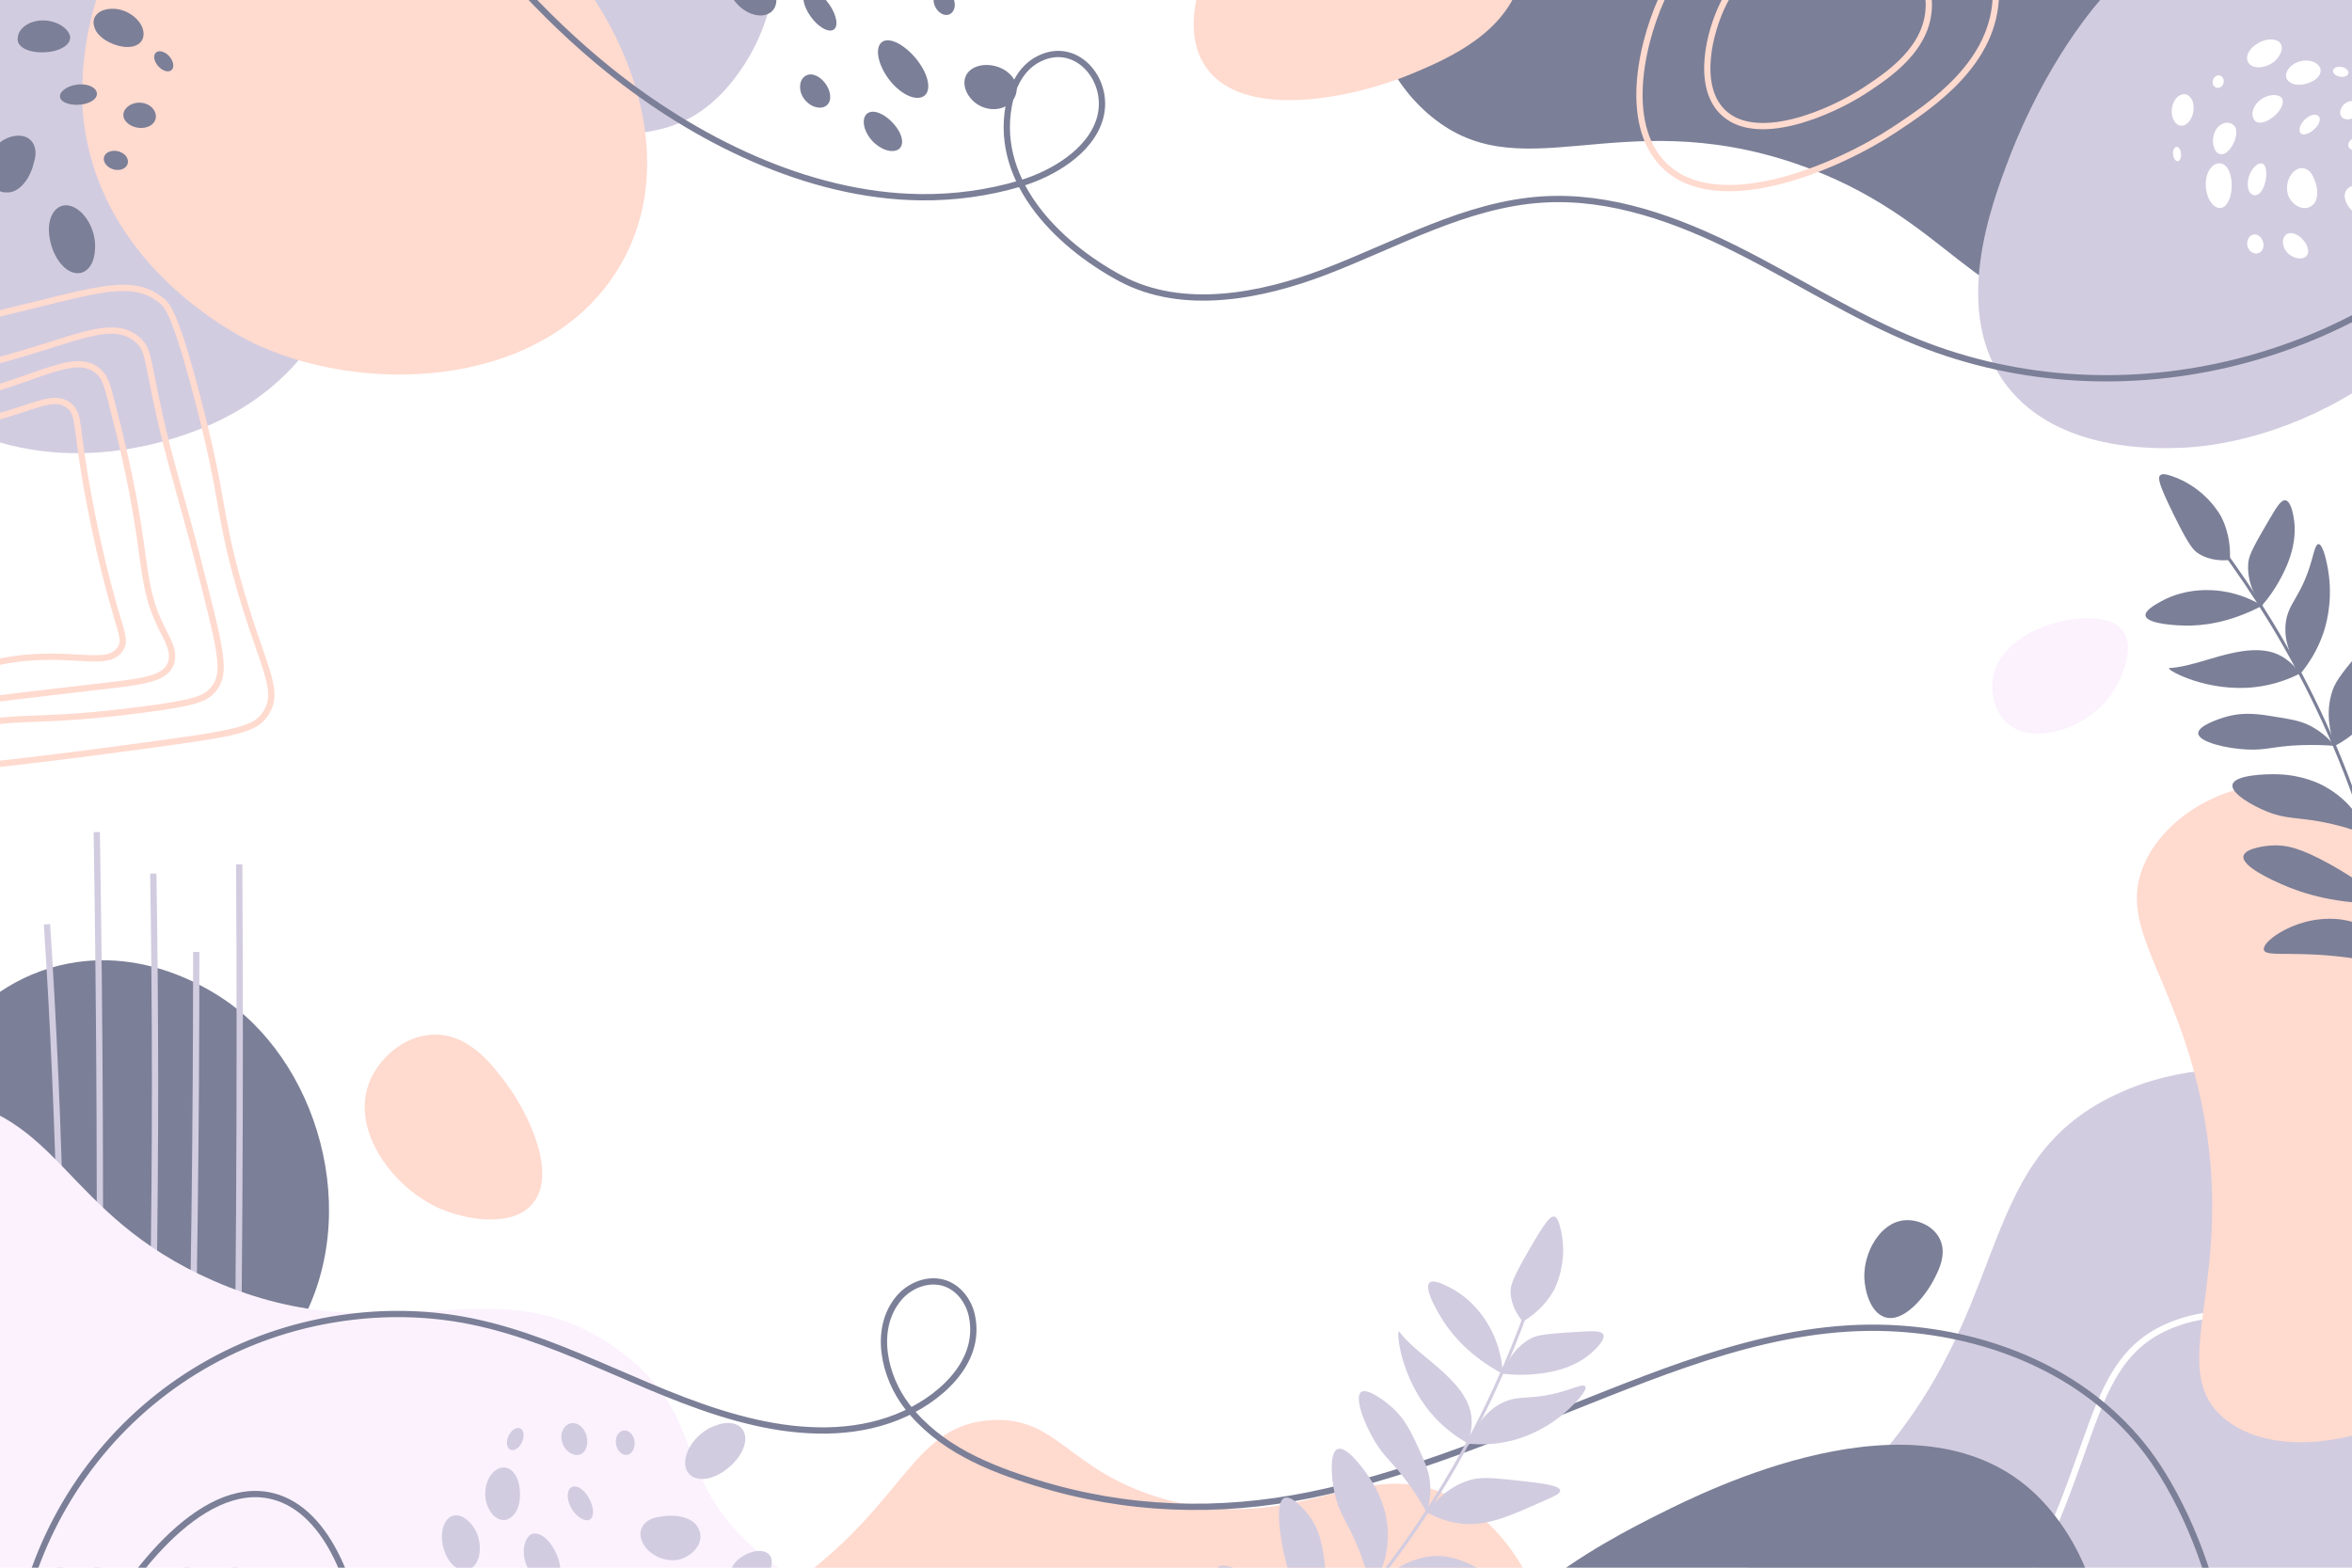 <?xml version="1.0" encoding="utf-8"?>
<!-- Generator: Adobe Illustrator 27.5.0, SVG Export Plug-In . SVG Version: 6.00 Build 0)  -->
<svg version="1.1" xmlns="http://www.w3.org/2000/svg" xmlns:xlink="http://www.w3.org/1999/xlink" x="0px" y="0px"
	 viewBox="0 0 750 500" style="enable-background:new 0 0 750 500;" xml:space="preserve">
<g id="BACKGROUND">
	<rect style="fill:#FFFFFF;" width="750" height="500"/>
</g>
<g id="OBJECTS">
	<g>
		<defs>
			<rect id="SVGID_1_" width="750" height="500"/>
		</defs>
		<clipPath id="SVGID_00000103948410546337628980000017820619547298680231_">
			<use xlink:href="#SVGID_1_"  style="overflow:visible;"/>
		</clipPath>
		<g style="clip-path:url(#SVGID_00000103948410546337628980000017820619547298680231_);">
			<path style="fill:#FFDACF;" d="M493.618,544.097c-4.467,24.71-24.315,43.315-44.513,49.543
				c-28.951,8.927-38.746-13.704-78.195-13.772c-46.867-0.08-59.218,31.818-95.724,23.247c-26.367-6.19-22.025-23.324-51.311-31.275
				c-39.366-10.688-74.187,12.945-85.735-2.702c-3.844-5.208-2.908-11.785-2.801-12.465c4.07-25.964,66.988-13.86,120.704-53.905
				c32.852-24.491,35.427-48.482,60.214-49.832c21.152-1.152,24.157,16.054,54.117,24.921c43.824,12.971,65.071-15.652,93.891,0.38
				C484.857,489.692,498.363,517.852,493.618,544.097z"/>
			<path style="fill:#D2CCE0;" d="M-61.597,76.836c2.329,7.845,14.134,43.962,50.536,60.254
				c37.732,16.888,74.402,0.173,80.087-2.529c46.816-22.247,37.312-64.285,82.211-83.965c33.712-14.777,56.59,1.242,78.085-19.978
				c11.528-11.38,20.65-31.487,16.398-48.816C234.255-64.935,125.596-91.084,40.504-66.833C16.157-59.894-24.93-47.518-48.641-8.127
				C-52.945-0.976-74.21,34.352-61.597,76.836z"/>
			<path style="fill:#D2CCE0;" d="M521.296,604.931c-6.478-5.561-32.312-27.74-29.24-53.494c4.007-33.59,52.161-31.13,98.65-77.546
				c53.292-53.208,35.98-102.336,84.23-124.898c40.631-18.999,83.67,1.453,86.729,2.963c41.419,20.45,53.382,61.696,55.839,70.168
				c13.448,46.371-6.661,85.728-14.257,100.595c-30.174,59.057-87.489,80.804-110.219,89.428
				C678.569,617.635,579.762,655.124,521.296,604.931z"/>
			<path style="fill:none;stroke:#FFFFFF;stroke-width:2;stroke-miterlimit:10;" d="M629.191,670.368
				c-31.603-2.234-67.625-25.953-70.381-53.191c-3.292-32.531,44.074-38.355,82.697-103.967
				c28.317-48.105,22.911-79.046,50.607-90.48c21.762-8.985,50.904-0.534,66.342,16.503c32.968,36.382-1.222,106.768-11.597,128.127
				C737.144,587.359,694.578,674.989,629.191,670.368z"/>
			<path style="fill:#FFDACF;" d="M775.252,445.76c-18.859,14.881-51.164,19.972-66.615,6.107
				c-18.453-16.559,5.13-44.005-6.711-100.508c-8.682-41.427-27.508-56.014-17.817-76.564c7.615-16.147,28.268-26.286,45.621-24.615
				c37.057,3.568,53.821,60.485,58.908,77.757C793.401,344.109,814.271,414.97,775.252,445.76z"/>
			<path style="fill:#7B7F97;" d="M647.557,475.133c17.985,15.926,28.716,46.819,17.806,64.481
				c-13.029,21.094-44.218,2.742-97.732,24.401c-39.235,15.88-50.259,36.992-72.199,31.093
				c-17.24-4.635-30.876-23.167-32.305-40.542c-3.05-37.104,49.999-63.68,66.098-71.745
				C544.299,475.27,610.345,442.182,647.557,475.133z"/>
			<path style="fill:#7B7F97;" d="M21.654,307.337c28.235-5.477,50.46,11.689,53.68,14.259
				c29.41,23.473,41.273,74.231,15.097,109.037c-19.748,26.259-59.494,41.24-91.423,24.324
				c-33.289-17.637-38.163-59.394-32.711-85.552C-28.754,345.657-10.895,313.651,21.654,307.337z"/>
			<g>
				<path style="fill:none;stroke:#D2CCE0;stroke-width:2;stroke-miterlimit:10;" d="M14.987,294.797
					c2.022,31.145,3.58,65.077,4.326,101.479c0.907,44.206,0.475,85.107-0.721,122.069"/>
				<path style="fill:none;stroke:#D2CCE0;stroke-width:2;stroke-miterlimit:10;" d="M30.13,549.576
					c0.67-31.259,1.159-63.219,1.442-95.852c0.567-65.332,0.261-128.184-0.721-188.341"/>
				<path style="fill:none;stroke:#D2CCE0;stroke-width:2;stroke-miterlimit:10;" d="M45.993,513.932
					c1.315-31.946,2.31-65.314,2.884-100.008c0.786-47.475,0.706-92.664,0-135.305"/>
				<path style="fill:none;stroke:#D2CCE0;stroke-width:2;stroke-miterlimit:10;" d="M62.578,303.621
					c-0.001,54.963-0.673,111.878-2.163,170.602c-0.606,23.878-1.331,47.412-2.163,70.594"/>
				<path style="fill:none;stroke:#D2CCE0;stroke-width:2;stroke-miterlimit:10;" d="M76.279,275.677
					c0.223,36.062,0.232,72.839,0,110.303c-0.379,61.163-1.378,120.517-2.884,177.956"/>
			</g>
			<path style="fill:#FBF2FE;" d="M-101.711,386.762c18.701-27.943,53.017-40.166,81.143-37.008
				c40.315,4.527,40.233,37.548,88.623,58.732c57.489,25.167,89.714-7.383,129.943,22.665
				c29.056,21.703,14.562,40.413,46.259,65.839c42.608,34.177,97.994,23.79,103.801,49.175c1.933,8.449-2.734,16.022-3.229,16.8
				c-18.885,29.695-89.647-18.818-177.007,1.609c-53.428,12.492-69.422,40.566-100.572,28.965
				c-26.583-9.9-21.067-32.628-53.102-59.539c-46.859-39.363-88.251-15.592-115.055-50.688
				C-120.057,458.235-121.574,416.442-101.711,386.762z"/>
			<path style="fill:#FFDACF;" d="M26.506,36.986c5.114,49.868,52.78,71.833,56.524,73.482
				c36.333,16.001,91.549,12.361,114.179-24.871c24.328-40.026-3.612-94.837-39.567-118.701
				C132.578-49.74,88.336-61.479,55.827-36.837C22.282-11.408,26.184,33.843,26.506,36.986z"/>
			<path style="fill:#FFDACF;" d="M117.524,345.818c-5.422,15.102,7.867,33.088,22.61,39.567c8.111,3.565,22.65,6.279,29.393-1.13
				c8.607-9.458-1.115-29.233-7.913-38.437c-4.37-5.916-12.105-16.387-23.74-15.827C128.487,330.443,120.37,337.889,117.524,345.818
				z"/>
			<path style="fill:#7B7F97;" d="M607.199,389.205c-7.781,0.762-12.93,10.367-12.708,18.211c0.122,4.315,1.96,11.284,6.629,12.708
				c5.961,1.817,12.641-6.589,15.276-11.503c1.694-3.159,4.691-8.749,2.017-13.756C616.257,390.826,611.285,388.805,607.199,389.205
				z"/>
			<path style="fill:none;stroke:#7B7F97;stroke-width:2;stroke-miterlimit:10;" d="M68.868,598.583
				c30.138-4.346,48.464-42.624,46.209-73.101c-1.241-16.767-9.626-43.553-28.045-48.263c-23.512-6.013-48.009,27.876-57.389,47.46
				c-6.029,12.588-16.7,34.869-5.409,53.875C33.342,593.884,53.045,600.865,68.868,598.583z"/>
			<path style="fill:#7B7F97;" d="M433.822-33.393c-0.524,5.431-4.516,46.777,21.29,69.438
				c29.413,25.829,60.163-3.388,117.455,16.117c49.785,16.949,58.418,50.167,92.532,45.541c29.18-3.957,46.797-31.505,50.722-37.643
				c23.867-37.322,15.895-86.516-0.611-116.921c-42.961-79.135-180.237-98.224-242.948-45.563
				C466.478-97.566,437.685-73.409,433.822-33.393z"/>
			<path style="fill:#D2CCE0;" d="M727.665-28.222c-55.162-5.273-84.418,71.845-87.074,78.847
				c-5.561,14.659-18.57,48.951-0.709,72.344c16.263,21.3,47.866,20.134,55.321,19.859c43.671-1.611,101.93-37.394,100.55-90.904
				C794.788,14.514,764.852-24.667,727.665-28.222z"/>
			<path style="fill:#FBF2FE;" d="M635.944,214.271c-1.602,5.498-0.25,12.644,4.221,16.513c8.003,6.925,24.336,1.91,32.177-8.112
				c4.77-6.097,8.639-16.912,4.309-21.936C669.652,192.618,640.469,198.74,635.944,214.271z"/>
			<path style="fill:none;stroke:#7B7F97;stroke-width:2;stroke-miterlimit:10;" d="M3.693,549.558
				C0.66,484.459,46.666,427.967,111.894,420.004c12.776-1.56,25.804-1.149,38.423,1.427c31.597,6.452,59.189,25.171,90.631,32.27
				c14.778,3.336,30.813,3.992,45.124-1.73c12.764-5.103,27.154-17.017,23.827-32.386c-0.977-4.513-4.069-8.701-8.419-10.249
				c-5.249-1.868-11.392,0.497-14.939,4.794c-8.17,9.898-4.526,25.087,2.656,34.364c10.315,13.323,25.733,19.633,41.35,24.461
				c28.609,8.846,57.983,9.842,87.253,3.858c28.359-5.798,55.362-16.742,82.273-27.405c32.703-12.958,66.508-27.295,102.217-25.835
				c29.519,1.207,59.209,12.324,78.844,35.063c2.808,3.252,7.205,8.752,12.292,18.28c20.428,38.269,21.19,83.247,18.349,114.711"/>
			<path style="fill:none;stroke:#7B7F97;stroke-width:2;stroke-miterlimit:10;" d="M138.55-38.647
				c15.677,22.558,34.015,43.517,55.422,60.812c27.525,22.236,63.443,40.278,99.445,40.736c10.827,0.138,21.68-1.326,32.059-4.422
				c9.994-2.981,22.352-10.123,25.327-20.906c3.402-12.331-8.131-25.516-20.427-18.301c-4.303,2.525-6.989,7.211-8.19,12.054
				c-6.29,25.374,14.474,46.351,35.104,57.448c19.909,10.709,45.083,5.62,65.093-2.015c22.952-8.758,45.07-21.613,69.589-23.136
				c21.55-1.338,42.68,6.322,61.976,16.009c19.296,9.687,37.553,21.529,57.592,29.568c65.249,26.174,143.294,6.252,188.697-47.183
				c26.432-31.107,40.764-72.238,39.387-113.036"/>
			<g>
				<path style="fill:none;stroke:#D2CCE0;stroke-miterlimit:10;" d="M386.809,555.595c11.363-8.655,23.335-19.067,35.183-31.56
					c37.586-39.632,56.903-82.264,67.142-112.51"/>
				<path style="fill:#D2CCE0;" d="M406.693,539.011c3.749-0.912,8.443-1.56,13.775-1.099c0.884,0.076,5.697,0.521,11.793,2.458
					c6.932,2.203,8.974,4.253,13.559,3.717c3.288-0.384,5.382-1.806,5.841-1.132c0.573,0.842-1.904,4.223-5.103,6.205
					c-6.033,3.738-13.523,1.81-19.846,0.183c-1.56-0.401-7.323-1.968-13.89-5.976C410.226,541.785,408.171,540.227,406.693,539.011z
					"/>
				<path style="fill:#D2CCE0;" d="M421.695,524.232c6.544-5.527,12.388-7.12,15.941-7.655c4.805-0.724,4.619,0.606,17.448,1.162
					c7.547,0.327,12.233,0.067,12.775,1.866c0.199,0.661-0.149,1.643-2.052,3.332c-6.269,5.567-19.051,9.612-32.909,5.982
					C430.219,528.217,426.225,526.895,421.695,524.232z"/>
				<path style="fill:#D2CCE0;" d="M437.148,506.951c1.485-1.596,11.405-11.967,23.497-10.549c4.698,0.551,8.891,2.784,14.599,5.823
					c2.838,1.511,6.74,3.618,6.395,4.862c-0.329,1.186-4.22,0.505-9.83,1.01c-8.438,0.759-10.504,3.278-16.115,3.96
					C451.415,512.577,445.227,512.01,437.148,506.951z"/>
				<path style="fill:#D2CCE0;" d="M454.961,482.334c2.638-3.616,7.285-8.537,14.253-10.423c3.502-0.948,7.859-0.464,16.574,0.504
					c5.382,0.597,11.577,1.318,11.718,2.96c0.078,0.916-1.758,1.767-2.9,2.281c-15.014,6.757-22.521,10.136-32.254,7.641
					C460.6,484.849,457.981,484.01,454.961,482.334z"/>
				<path style="fill:#D2CCE0;" d="M468.28,460.454c3.256-8.052,7.467-11.454,10.781-13.06c5.779-2.801,9.388-0.411,20.777-4.089
					c2.81-0.908,5.164-1.884,5.694-1.129c0.83,1.183-3.456,5.704-6.492,8.347c-7.124,6.201-14.534,8.301-16.301,8.771
					C477.164,460.776,472.139,460.827,468.28,460.454z"/>
				<path style="fill:#D2CCE0;" d="M479.019,438.115c1.114-2.966,3.708-8.324,9.24-11.295c2.343-1.259,6.776-1.533,15.641-2.083
					c4.663-0.289,6.828-0.22,7.35,0.905c0.676,1.457-1.765,3.914-2.714,4.869c-6.671,6.715-16.426,7.565-20.267,7.85
					C486.042,438.526,482.861,438.598,479.019,438.115z"/>
				<path style="fill:#D2CCE0;" d="M485.567,421.524c-1.524-1.844-3.738-5.138-3.871-9.395c-0.06-1.932,0.315-3.842,5.938-13.602
					c5.391-9.357,6.861-10.751,7.982-10.493c0.794,0.183,1.292,1.168,1.793,2.969c3.187,11.455-1.951,20.584-1.951,20.584
					C492.47,416.897,488.241,419.952,485.567,421.524z"/>
				<path style="fill:#D2CCE0;" d="M407.544,538.431c-1.567-4.484-4.19-11.217-8.352-18.953
					c-6.824-12.682-12.314-17.891-10.852-19.622c1.724-2.041,12.128,1.932,18.324,9.68c1.442,1.803,6.848,8.563,5.657,17.84
					C411.624,532.809,408.983,536.633,407.544,538.431z"/>
				<path style="fill:#D2CCE0;" d="M422.664,524.286c0.841-9.151,0.569-16.792,0.095-22.362c-0.886-10.405-2.597-14.975-5.435-18.68
					c-0.244-0.319-5.135-6.61-7.764-5.486c-3.092,1.322-1.198,12.106-0.676,15.082C410.184,500.234,413.437,511.43,422.664,524.286z
					"/>
				<path style="fill:#D2CCE0;" d="M437.118,506.555c-1.155-5.125-2.708-9.775-4.503-13.986c-3.253-7.635-5.676-10.022-7.055-16.4
					c-1.07-4.948-1.651-12.946,0.972-14.007c2.936-1.188,8.71,6.784,10.866,10.246c4.192,6.734,4.887,12.783,5.019,14.083
					c0.582,5.755-0.615,10.116-0.936,11.222C440.312,501.731,438.471,504.704,437.118,506.555z"/>
				<path style="fill:#D2CCE0;" d="M454.961,482.334c-1.181-2.119-3.132-5.418-5.899-9.214c-5.059-6.941-7.341-7.993-10.511-13.157
					c-3.572-5.819-6.714-14.322-4.542-15.978c1.905-1.453,7.426,2.72,9.668,4.685c4.497,3.943,6.492,8.379,9.215,14.435
					c1.715,3.815,2.755,6.185,3.095,9.701C456.377,476.857,455.624,480.214,454.961,482.334z"/>
				<path style="fill:#D2CCE0;" d="M468.02,460.309c-2.926-1.626-7.499-4.604-11.73-9.616
					c-9.654-11.436-11.016-25.752-10.246-26.039c0.148-0.055,0.335,0.422,1.755,1.979c0.97,1.064,1.741,1.782,2.453,2.445
					c6.1,5.683,16.306,12.137,18.567,20.716C469.4,451.998,469.755,455.474,468.02,460.309z"/>
				<path style="fill:#D2CCE0;" d="M479.239,438.228c-10.56-5.675-16.074-12.386-18.969-16.83
					c-0.451-0.693-6.599-10.239-4.44-12.292c1.229-1.168,4.632,0.581,6.599,1.591c8.265,4.247,12.245,11.746,13.382,14.084
					C477.101,427.436,478.907,432.032,479.239,438.228z"/>
			</g>
			<g>
				<path style="fill:none;stroke:#7B7F97;stroke-miterlimit:10;" d="M767.343,335.312c-0.855-14.258-2.829-30.001-6.6-46.801
					c-11.964-53.294-36.599-93.09-56.009-118.446"/>
				<path style="fill:#7B7F97;" d="M764.653,309.56c1.332-3.622,3.41-7.88,6.764-12.05c0.556-0.692,3.607-4.44,8.613-8.422
					c5.692-4.529,8.532-5.082,10.642-9.188c1.513-2.944,1.5-5.476,2.315-5.481c1.018-0.007,2.446,3.934,2.309,7.696
					c-0.258,7.092-6.032,12.237-10.907,16.581c-1.203,1.072-5.715,4.984-12.702,8.204
					C768.924,308.172,766.486,309.01,764.653,309.56z"/>
				<path style="fill:#7B7F97;" d="M760.74,288.868c-0.943-8.514,0.991-14.254,2.526-17.502c2.076-4.394,3.077-3.498,10.688-13.84
					c4.477-6.084,6.872-10.121,8.668-9.568c0.66,0.203,1.281,1.039,1.624,3.56c1.129,8.308-2.635,21.176-13.371,30.66
					C768.8,284.01,765.476,286.589,760.74,288.868z"/>
				<path style="fill:#7B7F97;" d="M755.002,266.406c-0.498-2.122-3.581-16.138,4.333-25.389c3.076-3.594,7.266-5.832,12.971-8.877
					c2.836-1.514,6.76-3.58,7.601-2.601c0.802,0.934-1.932,3.785-4.639,8.725c-4.071,7.43-3.131,10.549-5.692,15.588
					C767.624,257.695,763.705,262.517,755.002,266.406z"/>
				<path style="fill:#7B7F97;" d="M744.488,237.898c-1.533-4.205-3.029-10.807-0.712-17.643c1.164-3.436,3.994-6.784,9.654-13.481
					c3.495-4.136,7.546-8.878,8.987-8.08c0.804,0.445,0.488,2.444,0.278,3.679c-2.756,16.232-4.133,24.348-11.628,31.04
					C749.718,234.616,747.563,236.324,744.488,237.898z"/>
				<path style="fill:#7B7F97;" d="M733.742,214.646c-4.872-7.191-5.35-12.583-4.837-16.229c0.894-6.359,4.89-8.024,8.182-19.531
					c0.812-2.839,1.313-5.338,2.235-5.357c1.444-0.03,2.81,6.048,3.313,10.042c1.18,9.37-1.206,16.694-1.8,18.423
					C738.96,207.449,736.202,211.65,733.742,214.646z"/>
				<path style="fill:#7B7F97;" d="M721.176,193.28c-1.842-2.578-4.845-7.718-4.23-13.966c0.26-2.647,2.503-6.481,6.987-14.148
					c2.358-4.033,3.622-5.792,4.847-5.598c1.587,0.251,2.267,3.647,2.531,4.967c1.859,9.281-2.872,17.855-4.775,21.203
					C725.431,187.678,723.719,190.359,721.176,193.28z"/>
				<path style="fill:#7B7F97;" d="M711.049,178.598c-2.381,0.238-6.349,0.241-9.958-2.021c-1.638-1.027-3.015-2.403-7.985-12.51
					c-4.765-9.691-5.104-11.688-4.265-12.475c0.594-0.557,1.689-0.422,3.465,0.166c11.287,3.737,16.005,13.09,16.005,13.09
					C711.054,170.288,711.233,175.502,711.049,178.598z"/>
				<path style="fill:#7B7F97;" d="M764.646,308.53c-4.596-1.198-11.649-2.772-20.392-3.626c-14.333-1.401-21.718,0.255-22.34-1.923
					c-0.733-2.569,8.363-8.994,18.249-9.821c2.301-0.193,10.926-0.915,17.966,5.244C762.251,302.009,763.954,306.333,764.646,308.53
					z"/>
				<path style="fill:#7B7F97;" d="M761.325,288.092c-7.13-5.797-13.627-9.83-18.515-12.54c-9.134-5.063-13.882-6.189-18.54-5.897
					c-0.401,0.025-8.35,0.58-8.881,3.39c-0.625,3.304,9.384,7.741,12.147,8.965C734.399,285.053,745.509,288.591,761.325,288.092z"
					/>
				<path style="fill:#7B7F97;" d="M754.657,266.211c-4.899-1.897-9.626-3.198-14.123-4.055c-8.152-1.553-11.484-0.871-17.549-3.281
					c-4.705-1.869-11.669-5.843-11.089-8.613c0.65-3.099,10.487-3.452,14.563-3.313c7.927,0.271,13.338,3.065,14.491,3.681
					c5.103,2.724,8.058,6.148,8.797,7.031C752.431,260.87,753.874,264.056,754.657,266.211z"/>
				<path style="fill:#7B7F97;" d="M744.488,237.898c-2.417-0.2-6.244-0.418-10.938-0.236c-8.583,0.333-10.728,1.642-16.782,1.396
					c-6.822-0.276-15.633-2.405-15.798-5.132c-0.145-2.391,6.397-4.651,9.278-5.417c5.78-1.538,10.575-0.722,17.121,0.392
					c4.123,0.701,6.671,1.158,9.78,2.836C740.729,233.67,743.097,236.166,744.488,237.898z"/>
				<path style="fill:#7B7F97;" d="M733.476,214.781c-2.981,1.523-8.002,3.661-14.521,4.382
					c-14.875,1.644-27.521-5.203-27.331-6.002c0.036-0.154,0.537-0.043,2.621-0.354c1.424-0.213,2.45-0.453,3.398-0.674
					c8.118-1.898,19.164-6.776,27.548-3.873C727.344,209.004,730.429,210.646,733.476,214.781z"/>
				<path style="fill:#7B7F97;" d="M721.393,193.161c-10.597,5.606-19.241,6.445-24.545,6.373
					c-0.827-0.011-12.179-0.226-12.681-3.163c-0.286-1.671,3.063-3.523,4.999-4.593c8.132-4.496,16.577-3.622,19.151-3.263
					C711.24,188.923,716.063,189.984,721.393,193.161z"/>
			</g>
			<g>
				<path style="fill:#7B7F97;" d="M212.461-45.075c2.523,4.305,3.23,9.802,1.113,12.318c-2.119,2.519-6.363,1.197-9.064-3.013
					c-2.699-4.205-2.747-9.763-0.456-12.379C206.344-50.762,209.937-49.381,212.461-45.075z"/>
				<path style="fill:#7B7F97;" d="M224.175-56.023c0.912,1.891,0.939,4.25,0.004,5.268c-0.936,1.017-2.527,0.319-3.505-1.555
					c-0.978-1.874-0.923-4.228,0.077-5.262C221.752-58.606,223.263-57.915,224.175-56.023z"/>
				<path style="fill:#7B7F97;" d="M236.745-26.628c2.956,3.502,4.143,7.74,2.561,9.486c-1.582,1.747-5.286,0.44-8.161-2.969
					c-2.875-3.409-3.894-7.686-2.383-9.529C230.271-31.483,233.791-30.128,236.745-26.628z"/>
				<path style="fill:#7B7F97;" d="M250.75-32.829c2.978,3.84,3.785,8.281,1.906,9.889c-1.879,1.608-5.79-0.056-8.833-3.692
					c-3.044-3.636-4.023-8.009-2.085-9.82C243.676-38.261,247.773-36.669,250.75-32.829z"/>
				<path style="fill:#7B7F97;" d="M250.251-68.75c1.531,4.137-0.6,9.358-4.48,11.58c-3.88,2.221-8.438,0.665-10.352-3.431
					c-1.966-4.084-0.21-9.22,4.066-11.478C243.761-74.338,248.72-72.887,250.251-68.75z"/>
				<path style="fill:#7B7F97;" d="M279.038-42.959c1.055,1.683,0.273,3.857-1.64,4.803c-1.913,0.945-4.299,0.276-5.433-1.442
					c-1.134-1.718-0.524-3.813,1.467-4.724C275.424-45.233,277.982-44.642,279.038-42.959z"/>
				<path style="fill:#7B7F97;" d="M276.51-11.053c1.896,2.799,2.12,5.835,0.642,6.682c-1.478,0.847-4.115-0.746-6.029-3.471
					c-1.916-2.728-2.379-5.625-0.883-6.547C271.735-15.311,274.612-13.856,276.51-11.053z"/>
				<path style="fill:#7B7F97;" d="M243.931-8.286c3.88,4.464,4.863,9.787,1.965,12.115c-2.903,2.332-8.204,0.896-11.592-3.442
					c-3.388-4.338-4.076-9.996-1.701-12.462C234.979-14.542,239.967-12.798,243.931-8.286z"/>
				<path style="fill:#7B7F97;" d="M264.438,1.396c2.474,3.565,3.007,7.22,1.273,8.131c-1.733,0.911-4.974-1.053-7.283-4.358
					c-2.294-3.271-2.992-6.841-1.43-8.033C258.559-4.055,261.959-2.175,264.438,1.396z"/>
				<path style="fill:#7B7F97;" d="M303.717-1.074c1.179,1.929,0.929,4.37-0.509,5.397c-1.438,1.027-3.53,0.253-4.725-1.676
					c-1.196-1.929-1.035-4.282,0.42-5.309C300.358-3.689,302.538-3.003,303.717-1.074z"/>
				<path style="fill:#7B7F97;" d="M264.203-47.101c2.448,3.96,1.543,8.732-1.629,10.525c-3.172,1.793-7.725,0.015-10.503-3.856
					s-2.515-8.45,0.991-10.34C256.568-52.662,261.756-51.061,264.203-47.101z"/>
				<path style="fill:#7B7F97;" d="M290.828-19.988c1.651,2.843,1.106,6.436-1.001,7.822c-2.106,1.386-5.123,0.066-6.935-2.766
					c-1.815-2.836-1.619-6.115,0.673-7.502C285.856-23.821,289.228-22.821,290.828-19.988z"/>
				<path style="fill:#7B7F97;" d="M213.679-19.539c1.15,1.535,1.303,3.548,0.273,4.51c-1.03,0.962-2.816,0.516-3.921-1.01
					c-1.105-1.526-1.15-3.561-0.164-4.532C210.853-21.542,212.529-21.074,213.679-19.539z"/>
				<path style="fill:#7B7F97;" d="M293.162,20.11c3.501,5.011,3.783,9.798,0.76,10.886c-3.023,1.087-7.984-1.875-11.206-6.751
					c-3.222-4.877-3.713-9.908-0.975-11.132C284.479,11.889,289.655,15.091,293.162,20.11z"/>
				<path style="fill:#7B7F97;" d="M263.62,27.268c1.695,2.803,1.455,5.757-0.639,6.74c-2.096,0.983-5.22-0.259-6.859-2.911
					c-1.638-2.653-1.202-5.836,0.838-6.969C258.998,22.995,261.925,24.465,263.62,27.268z"/>
				<path style="fill:#7B7F97;" d="M285.888,40.643c2.406,3.361,2.377,6.551-0.152,7.353c-2.53,0.803-6.472-1.129-8.718-4.506
					c-2.246-3.377-2.068-6.916,0.301-7.702C279.687,35.003,283.482,37.282,285.888,40.643z"/>
				<path style="fill:#7B7F97;" d="M322.058,23.669c3.149,3.051,2.73,7.518-0.718,9.836c-3.448,2.319-8.55,1.467-11.523-1.814
					c-3.066-3.345-3.099-7.667,0.202-9.768S318.877,20.522,322.058,23.669z"/>
			</g>
			<g>
				<path style="fill:#FFFFFF;" d="M699.053,31.97c0.948,2.296,0.345,5.615-1.446,7.26c-1.799,1.642-3.893,0.817-4.734-1.547
					c-0.839-2.35-0.182-5.263,1.475-6.757C696.005,29.433,698.053,29.846,699.053,31.97z"/>
				<path style="fill:#FFFFFF;" d="M708.783,24.79c0.55,0.861,0.369,2.133-0.47,2.823c-0.839,0.69-1.978,0.502-2.492-0.389
					c-0.513-0.892-0.241-2.124,0.561-2.783C707.185,23.782,708.233,23.928,708.783,24.79z"/>
				<path style="fill:#FFFFFF;" d="M712.799,40.614c0.847,1.903-0.146,5.186-1.984,7.233c-1.837,2.045-3.866,1.708-4.753-0.617
					c-0.887-2.325-0.277-5.424,1.505-7.013C709.349,38.628,711.748,38.8,712.799,40.614z"/>
				<path style="fill:#FFFFFF;" d="M727.416,31.035c1.284,1.376,0.132,4.09-2.478,6.205c-2.61,2.116-5.3,2.539-6.176,0.857
					c-1.097-1.582-0.379-4.278,1.804-6.079C722.745,30.22,725.887,29.754,727.416,31.035z"/>
				<path style="fill:#FFFFFF;" d="M726.772,13.376c1.588,1.354,0.876,4.116-1.584,6.28c-2.668,2.064-6.237,2.435-7.85,0.8
					c-1.611-1.606-0.698-4.368,1.921-6.179C721.8,12.413,725.182,12.021,726.772,13.376z"/>
				<path style="fill:#FFFFFF;" d="M748.522,22.324c0.707,0.852,0.305,1.775-0.854,2.086c-1.159,0.311-2.64-0.073-3.359-0.875
					c-0.719-0.802-0.4-1.769,0.772-2.129C746.251,21.046,747.814,21.472,748.522,22.324z"/>
				<path style="fill:#FFFFFF;" d="M739.726,38.152c-0.056,1.505-1.68,3.388-3.453,4.27c-1.772,0.882-3.057,0.442-3.011-1.032
					c0.046-1.475,1.405-3.435,3.188-4.348C738.231,36.129,739.781,36.646,739.726,38.152z"/>
				<path style="fill:#FFFFFF;" d="M710.847,54.679c1.26,2.997,1.023,7.573-0.581,10.105c-1.6,2.525-4.228,1.917-5.833-1.264
					c-1.602-3.174-1.407-7.61,0.533-9.942C706.907,51.242,709.583,51.672,710.847,54.679z"/>
				<path style="fill:#FFFFFF;" d="M722.406,53.44c0.623,2.048,0.115,5.265-1.092,7.231c-1.207,1.965-2.984,2.17-4.048,0.488
					c-0.95-1.833-0.579-5.017,1.04-7.227C719.924,51.722,721.866,51.471,722.406,53.44z"/>
				<path style="fill:#FFFFFF;" d="M753.886,45.386c0.052,1.134-1.037,2.248-2.458,2.488c-1.421,0.241-2.606-0.473-2.616-1.598
					c-0.01-1.129,1.131-2.253,2.511-2.501C752.701,43.528,753.834,44.252,753.886,45.386z"/>
				<path style="fill:#FFFFFF;" d="M738.896,20.43c1.903,1.604,1.237,3.945-1.275,5.372c-2.553,1.44-5.854,1.698-7.461,0.4
					c-1.834-1.217-1.57-3.661,0.808-5.453C733.286,18.938,736.987,18.821,738.896,20.43z"/>
				<path style="fill:#FFFFFF;" d="M752.753,34.359c0.131,1.58-1.392,3.185-3.256,3.604c-1.865,0.419-3.258-0.482-3.277-2.026
					c-0.019-1.547,1.232-3.171,2.987-3.614C750.962,31.879,752.624,32.798,752.753,34.359z"/>
				<path style="fill:#FFFFFF;" d="M695.282,48.037c0.391,1.119,0.241,2.532-0.352,3.111c-0.593,0.578-1.405,0.107-1.797-1.011
					c-0.392-1.118-0.214-2.463,0.378-3.042C694.104,46.514,694.89,46.918,695.282,48.037z"/>
				<path style="fill:#FFFFFF;" d="M737.786,56.799c1.679,3.464,1.547,7.298-0.536,8.731c-1.847,1.636-5.016,0.841-6.951-1.93
					c-1.701-2.516-1.249-6.674,1.123-8.852S736.645,53.701,737.786,56.799z"/>
				<path style="fill:#FFFFFF;" d="M720.664,75.501c1.166,1.117,1.49,3.055,0.665,4.306s-2.495,1.394-3.68,0.345
					c-1.187-1.05-1.433-2.941-0.588-4.261C717.906,74.57,719.498,74.383,720.664,75.501z"/>
				<path style="fill:#FFFFFF;" d="M733.876,75.948c2.013,1.904,2.779,4.45,1.598,5.701c-1.182,1.252-3.721,0.982-5.591-0.59
					c-1.867-1.569-2.447-4.086-1.407-5.668C729.516,73.808,731.865,74.045,733.876,75.948z"/>
				<path style="fill:#FFFFFF;" d="M759.57,63.61c2.167,3.037,1.677,6.054-1.078,6.831c-2.752,0.776-6.974-1.146-9.439-4.335
					c-2.263-3.065-1.671-6.215,1.411-6.878C753.535,58.566,757.648,60.592,759.57,63.61z"/>
			</g>
			<g>
				<path style="fill:none;stroke:#FFDACF;stroke-width:2;stroke-miterlimit:10;" d="M-85.336,124.697
					c5.748-12.404,21.415-10.632,68.027-20.743c43.979-9.54,57.693-17.119,68.818-8.074c1.806,1.468,4.455,4.116,11.595,31.588
					c8.214,31.605,6.394,34.583,12.342,56.406c7.813,28.667,14.267,35.68,9.361,43.53c-3.304,5.286-8.907,6.387-38.993,10.453
					c-49.016,6.625-45.58,5.25-56.826,7.441c-30.986,6.037-37.597,12.683-46.868,7.278c-9.217-5.374-11.629-18.022-16.452-43.316
					c-3.669-19.242-1.721-21.44-5.295-44.471C-84.321,134.536-88.678,131.909-85.336,124.697z"/>
				<path style="fill:none;stroke:#FFDACF;stroke-width:2;stroke-miterlimit:10;" d="M-71.387,130.223
					c5.794-10.713,21.682-5.004,56.881-12.024c34.27-6.834,48.737-18.134,58.365-9.857c3.499,3.008,2.973,5.691,6.84,23.342
					c3.267,14.908,7.88,29.49,11.685,44.27c8.314,32.295,9.913,38.484,5.804,43.713c-2.523,3.211-5.946,4.467-22.432,6.63
					c-32.724,4.292-37.098,1.683-55.227,4.931c-23.199,4.157-30.269,10.98-37.479,5.82c-4.83-3.457-3.937-8.151-8.112-30.076
					c-1.801-9.456-4.293-19.679-9.278-40.125C-71.665,136.801-73.796,134.677-71.387,130.223z"/>
				<path style="fill:none;stroke:#FFDACF;stroke-width:2;stroke-miterlimit:10;" d="M-55.633,136.163
					c4.432-7.887,16.157-4.412,37.411-8.18c27.608-4.895,41.492-16.727,49.556-9.553c2.075,1.846,2.698,4.002,3.821,8.223
					c13.596,51.114,7.988,57.054,16.709,74.263c1.712,3.378,4.013,7.262,2.527,10.919c-2.088,5.141-9.963,5.649-26.526,7.578
					c-34.199,3.983-51.299,5.974-57.012,8.402c-4.659,1.981-8.908,4.316-12.389,2.388c-5.081-2.813-2.78-11.528-3.727-26.459
					c-0.46-7.26-3.585-22.455-9.835-52.846C-56.801,142.617-57.512,139.507-55.633,136.163z"/>
				<path style="fill:none;stroke:#FFDACF;stroke-width:2;stroke-miterlimit:10;" d="M-37.953,142.137
					c3.044-5.811,11.564-3.5,29.467-7.299c18.303-3.885,24.955-9.602,30.343-5.585c2.929,2.184,2.604,5.097,4.14,15.818
					c2.027,14.148,5.991,32.79,9.726,46.161c2.975,10.652,4.404,12.941,2.67,15.679c-4.231,6.681-16.921-0.355-38.814,4.191
					c-14.705,3.053-20.522,8.623-25.688,4.987c-3.132-2.205-2.793-5.519-4.284-20.578c-2.032-20.532-3.048-30.798-5.206-39.059
					C-37.923,147.549-39.605,145.29-37.953,142.137z"/>
			</g>
			<g>
				<path style="fill:#D2CCE0;" d="M160.235,530.942c3.676-0.54,8.271,1.543,10.004,4.74c1.727,3.207-0.232,5.944-3.966,6.304
					c-3.714,0.361-7.701-1.651-9.264-4.599C155.446,534.441,156.79,531.62,160.235,530.942z"/>
				<path style="fill:#D2CCE0;" d="M153.36,514.216c1.45-0.485,3.229,0.24,3.924,1.709c0.695,1.469,0.008,3.052-1.472,3.472
					c-1.48,0.42-3.168-0.423-3.832-1.827C151.317,516.167,151.91,514.7,153.36,514.216z"/>
				<path style="fill:#D2CCE0;" d="M177.774,514.15c3.068-0.537,7.47,2.099,9.769,5.509c2.298,3.409,1.071,6.229-2.624,6.669
					c-3.695,0.44-7.968-1.571-9.625-4.734C173.638,518.431,174.761,515.013,177.774,514.15z"/>
				<path style="fill:#D2CCE0;" d="M169.2,489.461c2.463-1.362,5.98,1.297,8.099,5.852c2.119,4.556,1.755,8.611-1.004,9.27
					c-2.694,1.015-6.343-1.007-8.162-4.829C166.317,495.94,166.785,491.213,169.2,489.461z"/>
				<path style="fill:#D2CCE0;" d="M143.35,483.97c2.542-1.811,6.289,0.227,8.533,4.583c2.023,4.62,1.263,9.933-1.695,11.677
					c-2.916,1.753-6.59-0.576-8.264-5.035C140.144,490.832,140.807,485.783,143.35,483.97z"/>
				<path style="fill:#D2CCE0;" d="M164.243,455.678c1.493-0.716,2.686,0.204,2.714,1.998c0.029,1.795-1.066,3.802-2.491,4.554
					c-1.425,0.752-2.712-0.064-2.807-1.894C161.564,458.507,162.751,456.394,164.243,455.678z"/>
				<path style="fill:#D2CCE0;" d="M184.001,474.196c2.162,0.628,4.303,3.67,4.937,6.561c0.634,2.892-0.472,4.595-2.592,3.992
					c-2.123-0.604-4.471-3.288-5.147-6.207C180.523,475.628,181.837,473.567,184.001,474.196z"/>
				<path style="fill:#D2CCE0;" d="M197.465,522.098c4.806-0.738,11.356,1.272,14.445,4.519c3.081,3.239,1.242,6.83-3.956,8.001
					c-5.187,1.169-11.549-0.728-14.227-4.39C191.047,526.562,192.643,522.838,197.465,522.098z"/>
				<path style="fill:#D2CCE0;" d="M199.874,504.881c3.197-0.159,7.679,1.749,10.091,4.216c2.41,2.466,2.062,5.119-0.765,6.049
					c-3.004,0.711-7.487-0.985-10.104-4.138C196.479,507.856,196.821,504.948,199.874,504.881z"/>
				<path style="fill:#D2CCE0;" d="M199.647,456.29c1.663,0.337,2.883,2.322,2.715,4.471c-0.169,2.149-1.635,3.607-3.269,3.212
					c-1.642-0.397-2.857-2.461-2.714-4.552C196.521,457.332,197.983,455.952,199.647,456.29z"/>
				<path style="fill:#D2CCE0;" d="M157.993,468.951c3.019-2.177,6.173-0.359,7.328,3.804c1.16,4.228,0.332,9.108-2.135,10.967
					c-2.432,2.218-5.882,0.945-7.616-3.156C153.789,476.545,154.965,471.135,157.993,468.951z"/>
				<path style="fill:#D2CCE0;" d="M183.24,453.919c2.339,0.385,4.113,3.178,4.043,6.034c-0.07,2.858-1.884,4.55-4.131,4.016
					c-2.251-0.535-4.151-2.941-4.156-5.648C178.991,455.615,180.929,453.539,183.24,453.919z"/>
				<path style="fill:#D2CCE0;" d="M182.167,542.259c1.766-0.161,3.761,0.572,4.384,1.643c0.623,1.07-0.356,2.077-2.12,2.239
					s-3.65-0.585-4.275-1.656C179.531,543.413,180.401,542.419,182.167,542.259z"/>
				<path style="fill:#D2CCE0;" d="M210.343,483.795c5.635-1.174,11.148,0.412,12.469,3.955c1.702,3.274-0.605,7.582-5.329,9.38
					c-4.268,1.551-10.135-0.616-12.431-4.85C202.756,488.046,205.434,484.323,210.343,483.795z"/>
				<path style="fill:#D2CCE0;" d="M231.239,515.435c2.044-1.284,4.973-1.049,6.487,0.603c1.514,1.652,1.115,4.126-0.838,5.464
					c-1.955,1.339-4.788,1.008-6.395-0.698C228.885,519.098,229.194,516.72,231.239,515.435z"/>
				<path style="fill:#D2CCE0;" d="M236.696,496.434c3.494-2.227,7.465-2.412,8.85-0.244c1.385,2.169,0.071,5.755-2.891,7.895
					c-2.956,2.137-6.817,2.063-8.734-0.022C232.004,501.98,233.204,498.659,236.696,496.434z"/>
				<path style="fill:#D2CCE0;" d="M228.149,454.676c5.194-2.039,9.391-0.229,9.515,4.049c0.124,4.275-4.2,9.699-9.722,12.114
					c-5.269,2.167-9.622,0.162-9.464-4.549C218.637,461.594,223.072,456.366,228.149,454.676z"/>
			</g>
			<g>
				<path style="fill:#7B7F97;" d="M-11.921-13.346c-0.996,3.579-4.762,6.936-8.387,7.225c-3.632,0.28-5.34-2.621-4.156-6.181
					c1.175-3.542,4.63-6.371,7.959-6.606C-13.178-19.142-11.144-16.77-11.921-13.346z"/>
				<path style="fill:#7B7F97;" d="M6.157-12.852C6.012-11.33,4.628-9.998,3.005-9.958c-1.624,0.04-2.793-1.229-2.578-2.753
					c0.215-1.523,1.671-2.725,3.223-2.763S6.301-14.374,6.157-12.852z"/>
				<path style="fill:#7B7F97;" d="M-3.677,9.493c-0.752,3.022-4.946,5.979-8.995,6.699c-4.048,0.72-6.129-1.545-5.034-5.102
					c1.095-3.556,4.665-6.647,8.228-6.88C-5.915,3.977-3.245,6.389-3.677,9.493z"/>
				<path style="fill:#7B7F97;" d="M22.368,11.66c0.247,2.804-3.609,4.942-8.632,5.032c-5.024,0.091-8.584-1.886-8.068-4.674
					c0.164-2.874,3.491-5.39,7.722-5.505C17.614,6.399,21.746,8.743,22.368,11.66z"/>
				<path style="fill:#7B7F97;" d="M37.864-9.746c0.626,3.057-2.756,5.658-7.648,5.943c-5.044-0.023-9.593-2.871-9.988-6.282
					c-0.42-3.376,3.198-5.791,7.952-5.515C32.89-15.458,37.238-12.806,37.864-9.746z"/>
				<path style="fill:#7B7F97;" d="M55.261,20.82c0.05,1.655-1.274,2.373-2.927,1.672c-1.652-0.701-3.044-2.515-3.154-4.123
					c-0.109-1.608,1.158-2.453,2.869-1.799C53.761,17.224,55.211,19.165,55.261,20.82z"/>
				<path style="fill:#7B7F97;" d="M30.325,31.378c-1.451,1.722-5.099,2.446-7.999,1.854c-2.9-0.592-4.009-2.293-2.598-3.987
					c1.412-1.696,4.818-2.754,7.76-2.19C30.426,27.618,31.777,29.654,30.325,31.378z"/>
				<path style="fill:#7B7F97;" d="M-18.923,24.274c-1.274,4.693-5.765,9.866-9.986,11.374c-4.21,1.504-6.747-1.632-5.711-6.86
					c1.034-5.215,5.346-10.263,9.779-11.227C-20.403,16.597-17.646,19.566-18.923,24.274z"/>
				<path style="fill:#7B7F97;" d="M-4.16,33.453c-1.15,2.987-4.711,6.312-7.944,7.516c-3.231,1.204-5.515-0.189-5.22-3.15
					c0.567-3.035,3.935-6.445,7.878-7.56C-5.503,29.144-2.984,30.636-4.16,33.453z"/>
				<path style="fill:#7B7F97;" d="M40.354,52.938c-0.982,1.383-3.292,1.694-5.187,0.67c-1.897-1.025-2.635-2.957-1.612-4.291
					c1.028-1.34,3.408-1.614,5.261-0.637C40.669,49.658,41.338,51.554,40.354,52.938z"/>
				<path style="fill:#7B7F97;" d="M45.66,9.728c0.766,3.642-2.173,5.789-6.447,5.158c-4.335-0.653-8.461-3.388-9.161-6.396
					c-1.042-3.122,1.52-5.76,5.972-5.683C40.421,2.806,44.891,6.074,45.66,9.728z"/>
				<path style="fill:#7B7F97;" d="M49.17,38.9c-1.3,1.982-4.572,2.472-7.154,1.251c-2.584-1.222-3.396-3.566-1.997-5.405
					c1.401-1.841,4.371-2.603,6.847-1.51C49.342,34.328,50.455,36.941,49.17,38.9z"/>
				<path style="fill:#7B7F97;" d="M-31.154,2.118c-0.569,1.679-2.047,3.206-3.278,3.342c-1.231,0.136-1.755-1.167-1.188-2.845
					c0.567-1.678,2.014-3.1,3.246-3.237C-31.141-0.76-30.586,0.439-31.154,2.118z"/>
				<path style="fill:#7B7F97;" d="M10.874,51.569c-1.21,5.627-4.894,10.025-8.669,9.797c-3.683,0.229-6.686-3.626-6.415-8.673
					c0.312-4.531,4.671-9.016,9.472-9.399C10.063,42.911,12.381,46.868,10.874,51.569z"/>
				<path style="fill:#7B7F97;" d="M-26.52,57.85c0.345,2.389-1.056,4.971-3.18,5.686c-2.124,0.715-4.224-0.653-4.656-2.981
					c-0.432-2.33,1.019-4.786,3.23-5.564C-28.914,54.214-26.865,55.461-26.52,57.85z"/>
				<path style="fill:#7B7F97;" d="M-11.36,70.539c0.62,4.096-0.82,7.802-3.364,8.189c-2.545,0.387-5.29-2.268-6.047-5.842
					c-0.756-3.568,0.877-7.068,3.559-7.976C-14.529,64.003-11.979,66.446-11.36,70.539z"/>
				<path style="fill:#7B7F97;" d="M30.279,79.649c-0.241,5.574-3.597,8.678-7.558,7.058c-3.958-1.619-7.165-7.77-7.135-13.797
					c0.154-5.695,3.751-8.862,7.994-6.808C27.809,68.15,30.792,74.322,30.279,79.649z"/>
			</g>
			<path style="fill:none;stroke:#FFDACF;stroke-width:2;stroke-miterlimit:10;" d="M608.463-42.217
				c-28.084-11.766-63.482,11.644-77.216,38.944c-7.556,15.019-14.134,42.305-0.758,55.814
				c17.075,17.245,55.509,0.772,73.623-11.204c11.643-7.698,32.251-21.322,32.337-43.429
				C636.518-19.923,623.207-36.04,608.463-42.217z"/>
			<path style="fill:none;stroke:#FFDACF;stroke-width:2;stroke-miterlimit:10;" d="M597.665-23.307
				c-17.456-7.313-39.457,7.237-47.993,24.205c-4.696,9.335-8.785,26.294-0.471,34.691c10.613,10.719,34.501,0.48,45.76-6.963
				c7.237-4.785,20.045-13.253,20.099-26.993C615.103-9.451,606.829-19.468,597.665-23.307z"/>
			<path style="fill:#FFDACF;" d="M467.705-48.452c-22.503-14.823-57.115-0.248-73.521,21.25
				c-9.026,11.827-19.207,34.484-9.781,48.419c12.032,17.789,48.151,9.744,65.863,2.289c11.384-4.792,31.534-13.274,35.222-32.486
				C488.461-24.478,479.519-40.67,467.705-48.452z"/>
		</g>
	</g>
</g>
</svg>
